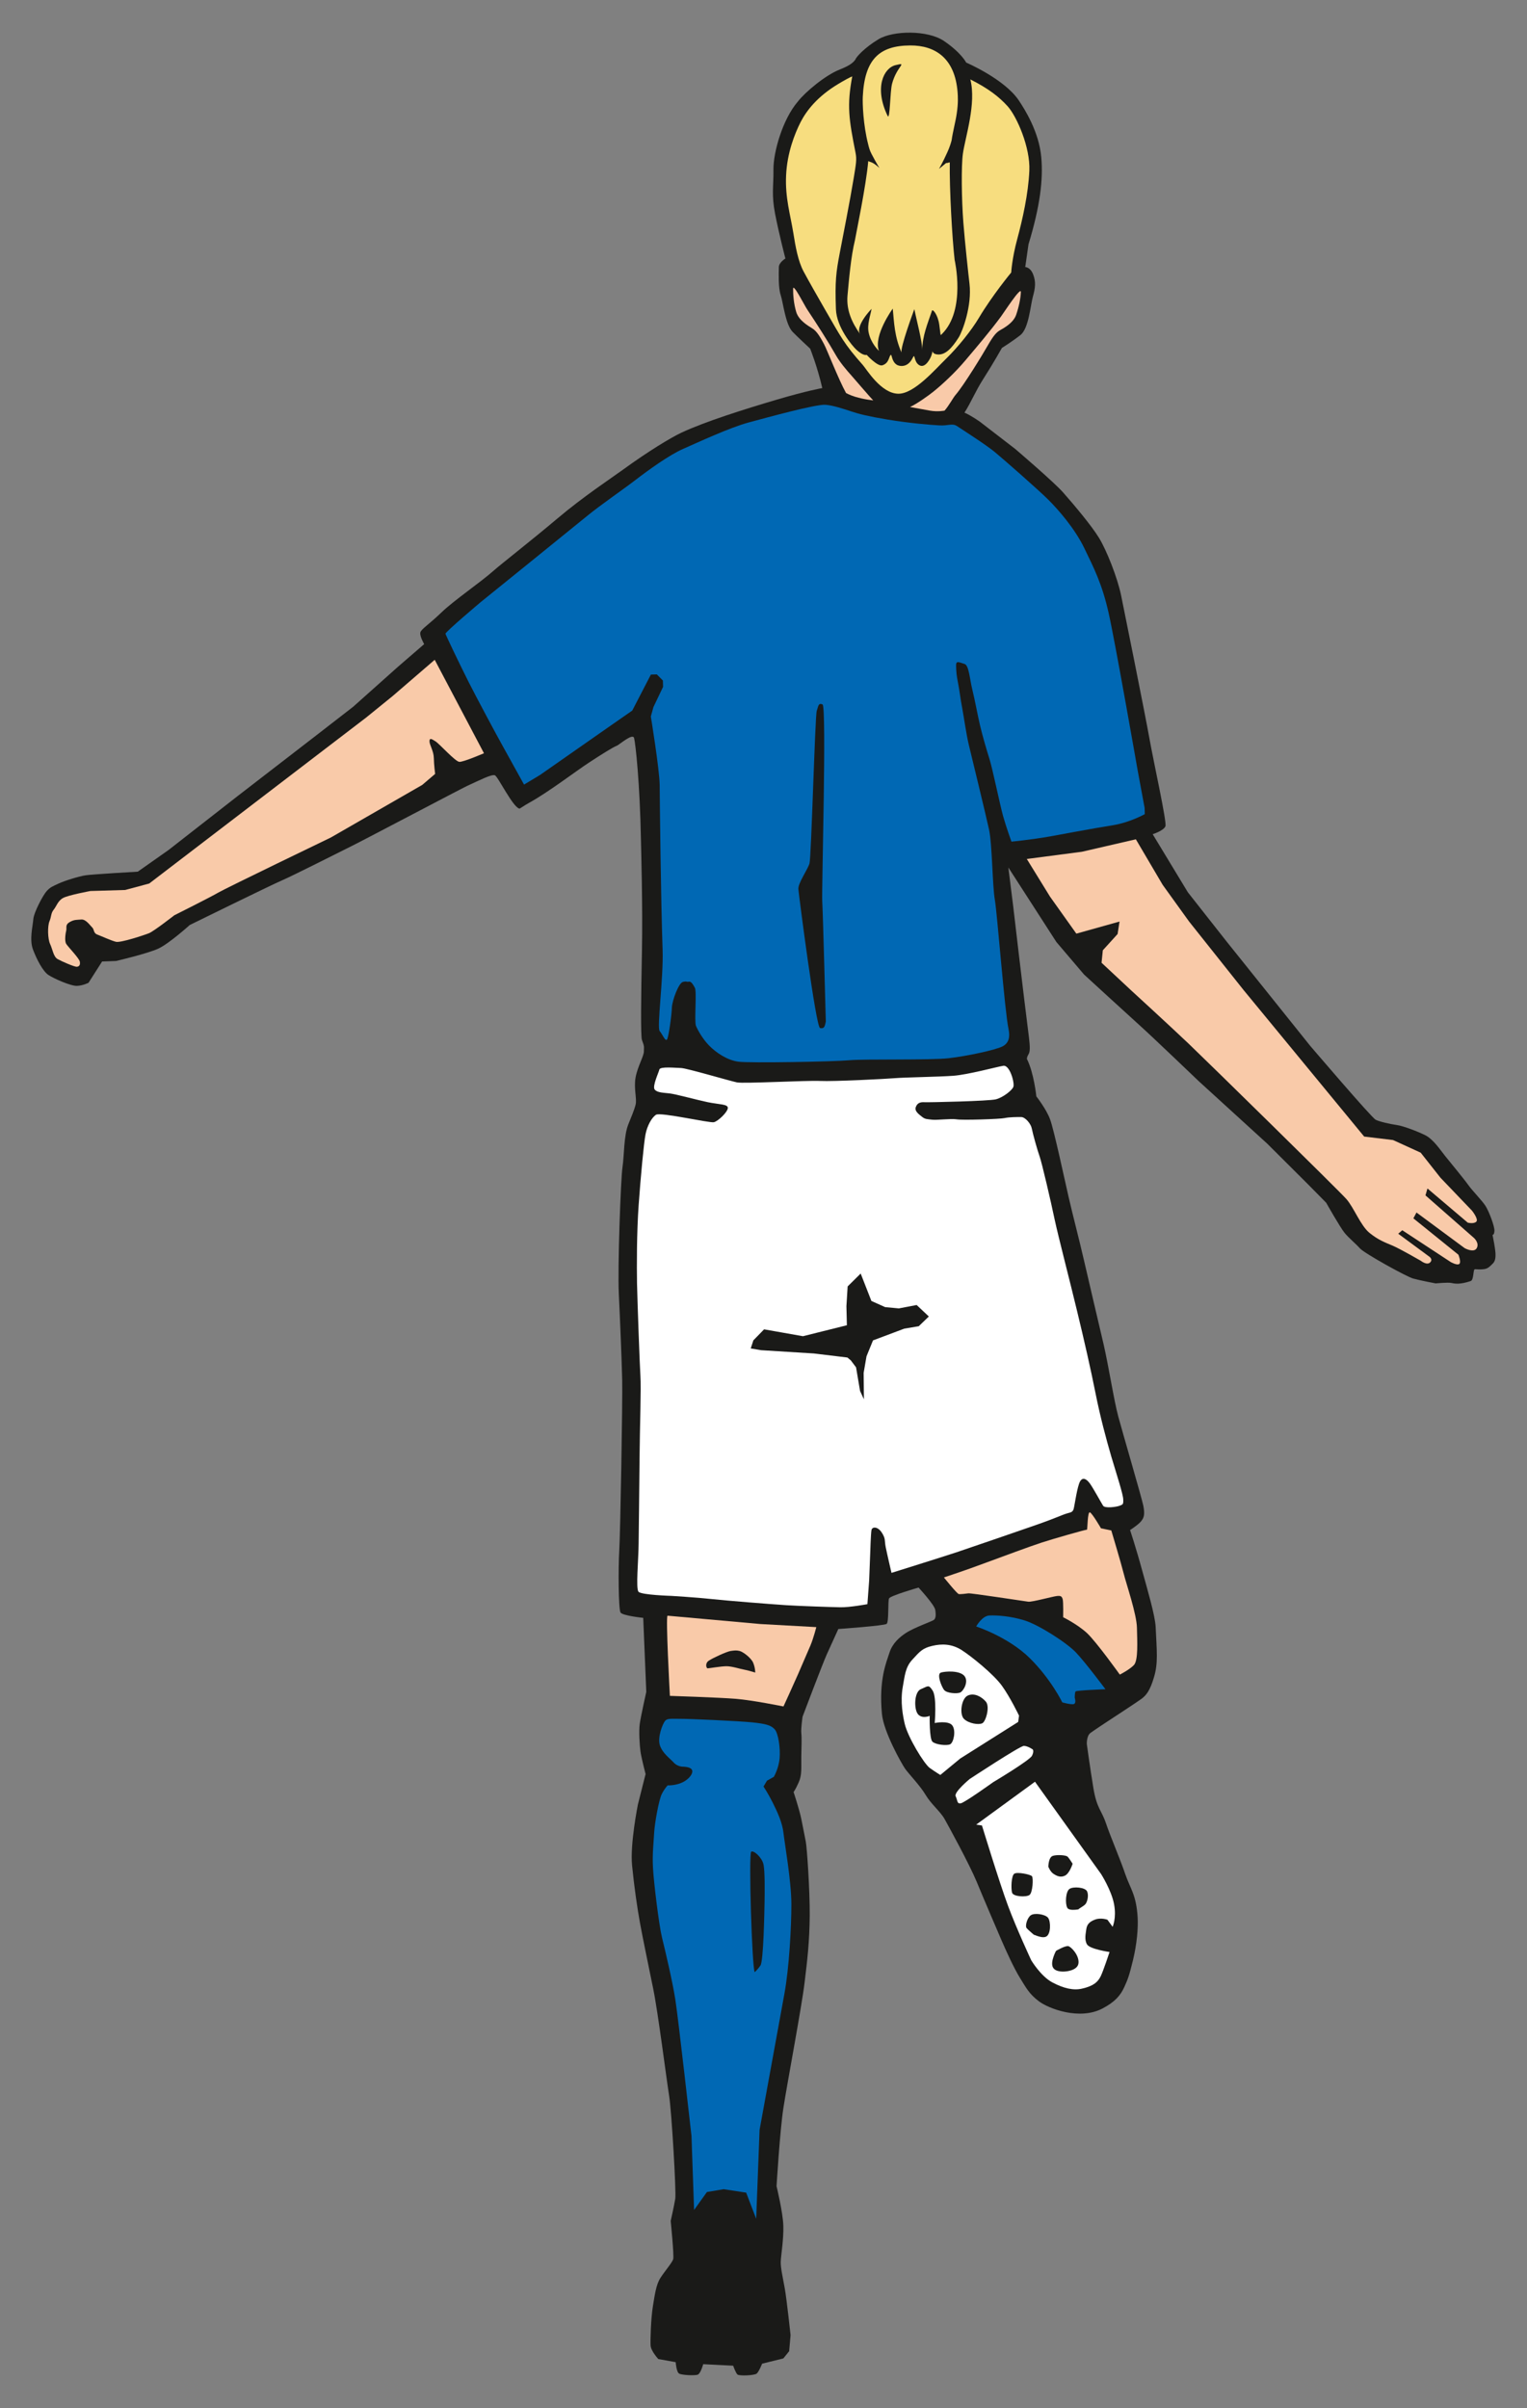 <?xml version="1.0" encoding="utf-8"?>
<!-- Generator: Adobe Illustrator 16.0.4, SVG Export Plug-In . SVG Version: 6.00 Build 0)  -->
<!DOCTYPE svg PUBLIC "-//W3C//DTD SVG 1.1//EN" "http://www.w3.org/Graphics/SVG/1.1/DTD/svg11.dtd">
<svg version="1.1" id="Ebene_1" xmlns="http://www.w3.org/2000/svg" xmlns:xlink="http://www.w3.org/1999/xlink" x="0px" y="0px"
	 width="32.457px" height="51.181px" viewBox="0 0 32.457 51.181" enable-background="new 0 0 32.457 51.181" xml:space="preserve">
<rect x="0" y="0" width="32.457" height="51.181" fill="#808080" stroke="none"/>
<path fill-rule="evenodd" clip-rule="evenodd" fill="#1A1A18" d="M31.724,26.246c0,0,0.037,0.005,0.041-0.088
	c0.004-0.094-0.113-0.407-0.191-0.53c-0.08-0.122-0.277-0.318-0.363-0.44s-0.394-0.495-0.493-0.618
	c-0.099-0.122-0.249-0.357-0.428-0.445c-0.149-0.074-0.458-0.195-0.604-0.215c-0.147-0.021-0.359-0.069-0.445-0.111
	c-0.086-0.041-1.396-1.576-1.396-1.576l-1.786-2.229l-0.81-1.029l-0.748-1.235c0,0,0.24-0.078,0.271-0.171s-0.248-1.348-0.334-1.83
	c-0.109-0.609-0.555-2.814-0.609-3.078c-0.078-0.375-0.308-0.957-0.469-1.219c-0.16-0.262-0.531-0.703-0.766-0.969
	c-0.197-0.223-1.016-0.922-1.016-0.922l-0.75-0.578c0,0-0.189-0.134-0.328-0.193c0.132-0.202,0.234-0.456,0.396-0.709
	c0.227-0.355,0.4-0.666,0.4-0.666s0.217-0.135,0.395-0.275c0.178-0.142,0.213-0.64,0.264-0.817c0.049-0.177,0.068-0.309,0.006-0.468
	c-0.061-0.161-0.169-0.159-0.169-0.159l0.069-0.483c0.246-0.809,0.316-1.379,0.271-1.856c-0.049-0.533-0.342-1.002-0.482-1.21
	c-0.309-0.452-1.113-0.797-1.113-0.797s-0.101-0.206-0.474-0.46c-0.349-0.235-1.083-0.222-1.39-0.036
	c-0.299,0.18-0.48,0.384-0.491,0.431c-0.053,0.078-0.147,0.139-0.336,0.214C17.539,1.6,17.11,1.962,16.96,2.157
	c-0.325,0.376-0.523,1.076-0.52,1.445c0.004,0.371-0.045,0.523,0.035,0.943c0.081,0.419,0.219,0.95,0.219,0.95
	s-0.137,0.081-0.139,0.182c-0.002,0.141-0.014,0.437,0.039,0.595c0.053,0.158,0.098,0.615,0.252,0.78
	c0.09,0.094,0.375,0.359,0.375,0.359s0.152,0.379,0.257,0.837c0,0-0.32,0.055-0.964,0.245c-0.688,0.203-1.531,0.469-2.031,0.703
	c-0.223,0.104-0.719,0.406-1.234,0.781c-0.26,0.189-0.848,0.575-1.406,1.047c-0.551,0.465-1.199,0.97-1.344,1.099
	c-0.291,0.259-0.843,0.631-1.113,0.891c-0.271,0.26-0.421,0.348-0.449,0.421c-0.027,0.074,0.079,0.255,0.079,0.255l-0.561,0.485
	l-0.948,0.846l-0.739,0.573l-1.714,1.323l-1.468,1.146l-0.657,0.463c0,0-0.972,0.056-1.109,0.077s-0.438,0.112-0.575,0.176
	c-0.137,0.065-0.171,0.073-0.25,0.157s-0.277,0.459-0.287,0.603c-0.011,0.143-0.086,0.433-0.007,0.641
	C0.78,20.39,0.91,20.643,1.03,20.722c0.12,0.079,0.476,0.236,0.606,0.231c0.129-0.005,0.246-0.066,0.246-0.066l0.288-0.452
	l0.297-0.011c0,0,0.674-0.157,0.903-0.265c0.229-0.108,0.664-0.5,0.664-0.5s1.722-0.846,1.957-0.947
	c0.236-0.101,1.229-0.605,1.492-0.735c0.263-0.13,2.344-1.228,2.453-1.277c0.26-0.118,0.515-0.251,0.584-0.222
	c0.067,0.029,0.38,0.678,0.521,0.708c0.009,0.002,0.104-0.068,0.208-0.125c0.41-0.226,0.993-0.673,1.271-0.854
	c0.276-0.182,0.524-0.334,0.583-0.354c0.058-0.02,0.345-0.28,0.375-0.167s0.124,0.958,0.146,2.188
	c0.003,0.173,0.039,1.382,0.021,2.333c-0.02,0.986-0.029,1.818,0,1.896c0.058,0.154,0.041,0.14,0.041,0.242
	c0,0.104-0.135,0.324-0.176,0.553c-0.043,0.227,0.03,0.453,0.001,0.576c-0.03,0.121-0.097,0.275-0.153,0.415
	c-0.102,0.248-0.088,0.661-0.126,0.911s-0.106,2.133-0.079,2.691s0.062,1.418,0.072,1.841c0.01,0.423-0.039,3.237-0.062,3.616
	s-0.018,1.254,0.027,1.324c0.045,0.068,0.482,0.113,0.482,0.113l0.065,1.573c0,0-0.114,0.51-0.138,0.674s-0.003,0.454,0.014,0.589
	c0.018,0.134,0.109,0.484,0.109,0.484l-0.163,0.646c0,0-0.169,0.837-0.124,1.295c0.045,0.457,0.109,0.896,0.168,1.222
	s0.184,0.921,0.283,1.409c0.1,0.487,0.283,1.931,0.336,2.26c0.053,0.33,0.154,2.045,0.131,2.194
	c-0.024,0.149-0.097,0.472-0.097,0.472s0.075,0.744,0.053,0.813c-0.021,0.07-0.172,0.246-0.269,0.394
	c-0.096,0.146-0.123,0.367-0.164,0.617c-0.04,0.25-0.055,0.709-0.047,0.824c0.007,0.117,0.164,0.287,0.164,0.287l0.369,0.066
	c0,0,0.014,0.207,0.072,0.242s0.342,0.048,0.4,0.022c0.06-0.026,0.113-0.221,0.113-0.221l0.637,0.032c0,0,0.053,0.155,0.092,0.188
	s0.363,0.021,0.41-0.022c0.048-0.043,0.113-0.209,0.113-0.209l0.451-0.111l0.124-0.154l0.03-0.342c0,0-0.082-0.762-0.123-0.991
	s-0.09-0.439-0.086-0.569c0.004-0.131,0.064-0.473,0.055-0.766c-0.01-0.291-0.144-0.838-0.144-0.838s0.071-1.178,0.144-1.654
	c0.072-0.475,0.395-2.186,0.451-2.668c0.059-0.482,0.105-0.869,0.11-1.426c0.004-0.557-0.06-1.457-0.083-1.572
	c-0.023-0.116-0.057-0.297-0.096-0.486c-0.037-0.188-0.164-0.572-0.164-0.572s0.038-0.046,0.109-0.206
	c0.072-0.159,0.052-0.312,0.055-0.544c0.004-0.233,0.012-0.398,0-0.5c-0.01-0.102,0.027-0.352,0.027-0.352s0.422-1.117,0.514-1.322
	c0.093-0.206,0.246-0.541,0.246-0.541s0.977-0.069,1.027-0.109c0.051-0.041,0.023-0.482,0.051-0.541s0.627-0.231,0.627-0.231
	s0.338,0.364,0.355,0.474c0.018,0.111,0.011,0.18-0.027,0.212c-0.037,0.032-0.421,0.163-0.599,0.281
	c-0.132,0.087-0.284,0.217-0.347,0.417c-0.064,0.201-0.229,0.568-0.16,1.303c0.037,0.385,0.418,1.055,0.49,1.16
	c0.071,0.104,0.324,0.365,0.438,0.559s0.311,0.35,0.404,0.514c0.092,0.164,0.523,0.953,0.678,1.324
	c0.152,0.369,0.434,1.026,0.533,1.256c0.1,0.23,0.257,0.579,0.39,0.795c0.134,0.215,0.195,0.341,0.403,0.498
	c0.209,0.158,0.865,0.408,1.35,0.154c0.266-0.139,0.386-0.28,0.465-0.455c0.078-0.174,0.099-0.223,0.185-0.572
	c0.085-0.352,0.112-0.689,0.099-0.91c-0.029-0.486-0.157-0.609-0.264-0.922c-0.105-0.312-0.317-0.803-0.41-1.08
	c-0.092-0.275-0.195-0.311-0.267-0.749s-0.139-0.931-0.139-0.931s-0.009-0.174,0.077-0.238c0.086-0.063,0.36-0.243,0.36-0.243
	s0.637-0.416,0.729-0.485c0.091-0.07,0.175-0.16,0.263-0.461c0.089-0.301,0.058-0.543,0.034-1.064
	c-0.011-0.24-0.175-0.795-0.288-1.205c-0.131-0.482-0.256-0.854-0.256-0.854s0.182-0.117,0.238-0.191
	c0.059-0.073,0.08-0.146,0.043-0.33c-0.039-0.185-0.436-1.537-0.531-1.89s-0.205-1.073-0.314-1.544s-0.309-1.309-0.414-1.771
	c-0.106-0.463-0.25-1.007-0.328-1.352c-0.08-0.346-0.312-1.434-0.395-1.654c-0.082-0.221-0.291-0.485-0.291-0.485
	s-0.051-0.5-0.201-0.797c0.014-0.144,0.098-0.034,0.043-0.464c-0.125-0.979-0.333-2.771-0.333-2.771l-0.104-0.833l1.021,1.584
	l0.588,0.691c0,0,0.948,0.87,1.194,1.091c0.247,0.221,1.242,1.174,1.242,1.174l1.458,1.33l0.862,0.859l0.391,0.397
	c0,0,0.297,0.526,0.391,0.64c0.092,0.112,0.234,0.226,0.327,0.33c0.093,0.105,0.989,0.602,1.13,0.64
	c0.141,0.04,0.479,0.104,0.479,0.104s0.26-0.026,0.337-0.009s0.187,0.033,0.406-0.041c0.073-0.023,0.048-0.254,0.092-0.252
	c0.045,0.002,0.105,0.01,0.191-0.001s0.124-0.058,0.169-0.1c0.044-0.041,0.074-0.078,0.077-0.187
	C31.795,26.579,31.724,26.246,31.724,26.246z"/>
<path id="hair" fill-rule="evenodd" clip-rule="evenodd" fill="#F7DD7F" d="M17.017,2.595c0.127-0.246,0.356-0.542,0.793-0.806
	c0.127-0.077,0.26-0.15,0.305-0.165c-0.117,0.619-0.072,0.909,0.07,1.623c0.029,0.146,0.01,0.234-0.037,0.526
	c-0.082,0.5-0.236,1.275-0.299,1.606c-0.077,0.404-0.103,0.59-0.081,1.194c0.015,0.387,0.351,0.782,0.432,0.857
	c0.151,0.143,0.222,0.112,0.222,0.112s0.231,0.254,0.333,0.222c0.139-0.045,0.136-0.171,0.172-0.215
	c0.036-0.043,0.013,0.125,0.135,0.204c0.043,0.028,0.229,0.08,0.339-0.15c0.054-0.111,0.016,0.082,0.136,0.157
	c0.128,0.081,0.241-0.143,0.263-0.212c0.061-0.188-0.045-0.032,0.123-0.015c0.168,0.019,0.309-0.132,0.454-0.361
	c0.084-0.134,0.285-0.677,0.23-1.142c-0.021-0.176-0.099-0.891-0.13-1.294c-0.039-0.496-0.047-1.217-0.01-1.471
	c0.051-0.355,0.289-1.064,0.158-1.577c0.381,0.191,0.611,0.369,0.795,0.573c0.195,0.22,0.481,0.871,0.459,1.367
	c-0.022,0.495-0.145,1.037-0.257,1.453c-0.113,0.417-0.128,0.71-0.128,0.71s-0.405,0.49-0.688,0.966
	c-0.16,0.269-0.447,0.623-0.686,0.857c-0.25,0.244-0.69,0.759-1.027,0.754c-0.367-0.005-0.672-0.518-0.752-0.609
	c-0.402-0.453-0.459-0.583-0.803-1.177c-0.161-0.278-0.359-0.629-0.455-0.808c-0.121-0.222-0.176-0.544-0.218-0.808
	c-0.065-0.406-0.179-0.761-0.156-1.241C16.731,3.247,16.892,2.842,17.017,2.595z"/>
<path id="skin-face-r" fill-rule="evenodd" clip-rule="evenodd" fill="#F9CAA9" d="M19.343,8.649c0.127-0.053,0.396-0.243,0.5-0.328
	c0.188-0.152,0.456-0.4,0.672-0.656c0.262-0.31,0.539-0.636,0.76-0.936c0.064-0.087,0.426-0.646,0.424-0.524
	C21.696,6.326,21.66,6.511,21.6,6.688c-0.06,0.177-0.265,0.285-0.341,0.329c-0.078,0.044-0.141,0.112-0.266,0.33
	c-0.094,0.166-0.502,0.838-0.682,1.046c-0.056,0.065-0.143,0.233-0.234,0.334c0,0-0.143,0.03-0.312,0
	C19.499,8.681,19.343,8.649,19.343,8.649z"/>
<path id="skin-face-l" fill-rule="evenodd" clip-rule="evenodd" fill="#F9CAA9" d="M17.983,8.353
	c-0.163-0.296-0.402-0.915-0.469-1.041c-0.117-0.221-0.18-0.291-0.256-0.337c-0.074-0.047-0.275-0.16-0.332-0.338
	c-0.055-0.179-0.07-0.38-0.068-0.501c0.002-0.122,0.24,0.353,0.301,0.444c0.197,0.295,0.438,0.671,0.614,0.979
	c0.079,0.139,0.214,0.3,0.33,0.429c0.044,0.048,0.397,0.463,0.458,0.521c0,0-0.188-0.016-0.391-0.078
	C18.058,8.396,17.983,8.353,17.983,8.353z"/>
<path id="hair-p" fill="#F7DD7F" d="M18.286,7.107c-0.123-0.172,0.239-0.543,0.239-0.543c-0.017,0.121-0.101,0.33-0.06,0.511
	c0.047,0.213,0.191,0.358,0.217,0.383c-0.123-0.326,0.294-0.899,0.294-0.899c0.028,0.29,0.035,0.596,0.188,0.937
	c-0.041-0.092,0.271-0.926,0.271-0.926c0.045,0.232,0.168,0.681,0.168,0.867c0.001-0.292,0.113-0.558,0.207-0.834
	c0.014-0.042,0.123,0.081,0.154,0.294c0.035,0.245,0.018,0.24,0.055,0.204c0.519-0.508,0.273-1.574,0.272-1.577
	c-0.052-0.452-0.112-1.51-0.103-2.074c-0.039,0.011-0.074,0.02-0.076,0.013c-0.045,0.039-0.153,0.126-0.153,0.126
	s0.081-0.138,0.177-0.353c0.047-0.102,0.074-0.189,0.091-0.254c0.022-0.167,0.085-0.404,0.108-0.563
	c0.035-0.233,0.025-0.369,0.019-0.457c-0.055-0.72-0.47-0.999-1.007-0.996c-0.661,0.003-0.969,0.299-1.008,1.084
	c-0.008,0.143,0.008,0.604,0.113,1.012c0.016,0.067,0.035,0.14,0.074,0.212c0.105,0.202,0.167,0.296,0.167,0.296
	s-0.11-0.104-0.186-0.126c-0.022-0.006-0.036-0.013-0.052-0.02c-0.047,0.531-0.256,1.523-0.284,1.686
	c-0.083,0.339-0.126,0.827-0.157,1.173C17.988,6.585,18.101,6.849,18.286,7.107z M19.037,1.384c0.268-0.064,0.026,0.013-0.076,0.397
	c-0.044,0.167-0.042,0.791-0.095,0.681C18.578,1.865,18.782,1.444,19.037,1.384z"/>
<path id="skin-leg-r" fill-rule="evenodd" clip-rule="evenodd" fill="#F9CAA9" d="M23.802,35.591c0,0-0.493-0.69-0.697-0.882
	c-0.207-0.19-0.507-0.337-0.507-0.337s0.007-0.329-0.011-0.386s-0.037-0.075-0.123-0.065c-0.085,0.009-0.523,0.129-0.605,0.121
	c-0.082-0.01-1.224-0.186-1.275-0.178c-0.053,0.007-0.169,0.022-0.206,0.015c-0.038-0.008-0.315-0.353-0.315-0.353
	s0.469-0.154,0.865-0.303c0.398-0.146,0.969-0.359,1.219-0.44s0.938-0.278,0.955-0.271c0.017,0.007,0.009-0.405,0.068-0.368
	c0.058,0.037,0.232,0.338,0.232,0.338l0.219,0.045c0,0,0.209,0.697,0.264,0.918s0.275,0.859,0.281,1.15s0.03,0.691-0.064,0.793
	C24.007,35.488,23.802,35.591,23.802,35.591z"/>
<path fill-rule="evenodd" clip-rule="evenodd" fill="#FFFFFF" d="M23.539,40.801c0,0-0.134-0.05-0.258-0.005
	c-0.122,0.044-0.177,0.103-0.191,0.205c-0.011,0.09-0.046,0.221,0.015,0.324c0.059,0.102,0.479,0.162,0.479,0.162
	s-0.132,0.401-0.189,0.517c-0.058,0.114-0.14,0.203-0.399,0.262c-0.178,0.04-0.38-0.002-0.628-0.133
	c-0.248-0.132-0.449-0.471-0.449-0.471s-0.312-0.669-0.493-1.157c-0.182-0.488-0.554-1.707-0.554-1.707l-0.123-0.018l1.25-0.912
	l1.406,1.963c0,0,0.221,0.348,0.275,0.641c0.055,0.295-0.031,0.479-0.031,0.479L23.539,40.801L23.539,40.801z"/>
<path fill-rule="evenodd" clip-rule="evenodd" fill="#1A1A18" d="M22.685,40.546c-0.047-0.088-0.035-0.347,0.049-0.401
	c0.083-0.055,0.332-0.033,0.372,0.052c0.039,0.084,0.008,0.215-0.031,0.268s-0.218,0.137-0.142,0.116
	C23.008,40.56,22.729,40.635,22.685,40.546z"/>
<path fill-rule="evenodd" clip-rule="evenodd" fill="#1A1A18" d="M22.647,41.9c0,0-0.214,0.027-0.269-0.091
	c-0.056-0.117,0.068-0.346,0.068-0.346s0.2-0.119,0.265-0.1c0.063,0.02,0.228,0.195,0.213,0.357
	C22.912,41.884,22.647,41.9,22.647,41.9L22.647,41.9z"/>
<path id="player-sock-r" fill-rule="evenodd" clip-rule="evenodd" fill="#0068B4" d="M22.828,36.216
	c-0.053,0.021-0.249-0.035-0.249-0.035s-0.237-0.492-0.693-0.942c-0.457-0.45-1.137-0.671-1.137-0.671s0.125-0.227,0.281-0.233
	c0.158-0.007,0.447,0.011,0.747,0.104s0.892,0.471,1.093,0.682c0.203,0.213,0.627,0.781,0.627,0.781s-0.617,0.023-0.635,0.047
	c-0.019,0.025-0.018,0.134-0.018,0.134S22.881,36.192,22.828,36.216z"/>
<path fill-rule="evenodd" clip-rule="evenodd" fill="#1A1A18" d="M22.392,39.825c-0.068-0.044-0.109-0.15-0.109-0.15
	s0-0.203,0.097-0.232c0.095-0.029,0.277-0.014,0.31,0.016s0.109,0.152,0.109,0.152s-0.06,0.195-0.157,0.25
	C22.542,39.913,22.46,39.869,22.392,39.825z"/>
<path fill-rule="evenodd" clip-rule="evenodd" fill="#1A1A18" d="M21.981,41.127c0.068,0.051-0.137-0.111-0.164-0.155
	s0.013-0.203,0.089-0.263c0.075-0.061,0.313-0.026,0.372,0.052c0.059,0.079,0.062,0.358-0.049,0.402S21.913,41.077,21.981,41.127z"
	/>
<path fill-rule="evenodd" clip-rule="evenodd" fill="#1A1A18" d="M21.56,39.822c0.065-0.041,0.338,0.015,0.374,0.053
	c0.034,0.038,0.016,0.351-0.051,0.399c-0.065,0.051-0.352,0.039-0.372-0.051C21.488,40.134,21.495,39.864,21.56,39.822z"/>
<path fill-rule="evenodd" clip-rule="evenodd" fill="#FFFFFF" d="M21.108,37.879c0,0-0.605,0.435-0.688,0.448
	s-0.065-0.064-0.107-0.15c-0.043-0.086,0.298-0.367,0.298-0.367s1.069-0.704,1.151-0.704s0.189,0.075,0.189,0.075
	s0.034,0.036-0.016,0.135C21.886,37.415,21.108,37.879,21.108,37.879L21.108,37.879z"/>
<path fill-rule="evenodd" clip-rule="evenodd" fill="#FFFFFF" d="M20.411,37.374l-0.424,0.35c0,0-0.1-0.06-0.224-0.148
	c-0.122-0.088-0.468-0.658-0.533-0.939c-0.037-0.16-0.097-0.466-0.042-0.78c0.044-0.241,0.053-0.423,0.207-0.587
	c0.152-0.165,0.209-0.24,0.419-0.289c0.21-0.05,0.418-0.042,0.622,0.086c0.204,0.129,0.682,0.514,0.86,0.761
	s0.364,0.635,0.364,0.635l-0.018,0.134L20.411,37.374L20.411,37.374z"/>
<path fill-rule="evenodd" clip-rule="evenodd" fill="#1A1A18" d="M20.489,36.532c-0.1-0.099-0.056-0.433,0.082-0.496
	c0.137-0.062,0.292,0.023,0.383,0.129c0.092,0.104,0.002,0.42-0.073,0.459C20.805,36.665,20.589,36.631,20.489,36.532z"/>
<path fill-rule="evenodd" clip-rule="evenodd" fill="#1A1A18" d="M20.065,35.915c-0.055-0.074-0.16-0.336-0.066-0.367
	c0.094-0.029,0.395-0.049,0.498,0.07c0.102,0.12-0.021,0.326-0.09,0.355S20.12,35.988,20.065,35.915z"/>
<path fill-rule="evenodd" clip-rule="evenodd" fill="#1A1A18" d="M19.761,36.468c0,0-0.16,0.07-0.249-0.035
	c-0.089-0.106-0.083-0.478,0.064-0.534c0.147-0.058,0.159-0.109,0.249,0.034s0.043,0.687,0.043,0.687s0.291-0.06,0.374,0.052
	s0.026,0.368-0.048,0.401s-0.302,0.008-0.373-0.054C19.751,36.958,19.761,36.468,19.761,36.468z"/>
<path id="skin-leg-l" fill-rule="evenodd" clip-rule="evenodd" fill="#F9CAA9" d="M16.962,35.584
	c-0.086,0.198-0.309,0.684-0.309,0.684s-0.652-0.132-1.01-0.162c-0.355-0.029-1.404-0.063-1.404-0.063s-0.094-1.707-0.049-1.704
	c0.044,0.003,1.971,0.177,1.971,0.177l1.19,0.066c0,0-0.058,0.23-0.123,0.386C17.163,35.12,17.048,35.386,16.962,35.584z"/>
<path id="player-sock-l" fill-rule="evenodd" clip-rule="evenodd" fill="#0068B4" d="M16.653,38.956
	c-0.023-0.219-0.133-0.453-0.229-0.645s-0.195-0.341-0.195-0.341l0.076-0.128l0.002,0.001l0.141-0.079c0,0,0.105-0.178,0.123-0.396
	s-0.027-0.529-0.105-0.615c-0.079-0.087-0.191-0.117-0.479-0.147c-0.288-0.029-1.349-0.077-1.522-0.075
	c-0.175,0.002-0.278-0.017-0.329,0.044c-0.051,0.062-0.167,0.353-0.109,0.522c0.059,0.17,0.206,0.268,0.291,0.361
	c0.085,0.095,0.202,0.09,0.202,0.09s0.141,0,0.182,0.058s-0.018,0.146-0.09,0.207c-0.17,0.146-0.42,0.132-0.42,0.132
	s-0.061,0.058-0.125,0.183c-0.063,0.125-0.152,0.622-0.163,0.829c-0.01,0.207-0.042,0.44-0.024,0.752
	c0.018,0.311,0.124,1.19,0.191,1.47c0.069,0.279,0.222,0.928,0.282,1.31c0.062,0.381,0.345,2.908,0.345,2.908l0.055,1.572
	l0.273-0.381l0.355-0.06l0.479,0.073l0.213,0.556l0.072-1.89c0,0,0.423-2.322,0.526-2.883c0.104-0.562,0.15-1.427,0.15-1.912
	C16.821,39.987,16.677,39.175,16.653,38.956z"/>
<path fill-rule="evenodd" clip-rule="evenodd" fill="#1A1A18" d="M16.042,41.915c-0.057-0.07-0.134-2.531-0.074-2.561
	s0.225,0.127,0.258,0.262c0.035,0.136,0.028,0.613,0.025,0.809c-0.004,0.194-0.021,1.256-0.088,1.35
	C16.097,41.868,16.042,41.915,16.042,41.915S16.109,42.001,16.042,41.915z"/>
<path fill-rule="evenodd" clip-rule="evenodd" fill="#1A1A18" d="M15.819,35.486c-0.08-0.013-0.264-0.075-0.383-0.073
	c-0.121,0.002-0.367,0.045-0.395,0.045s-0.061-0.107,0.025-0.163c0.084-0.057,0.379-0.193,0.464-0.206
	c0.086-0.012,0.12-0.017,0.192,0c0.071,0.018,0.243,0.145,0.287,0.25s0.044,0.209,0.044,0.209S15.897,35.499,15.819,35.486z"/>
<path id="skin-arm-r" fill-rule="evenodd" clip-rule="evenodd" fill="#F9CAA9" d="M30.042,25.894l0.957,0.773
	c0,0,0.064,0.154,0.02,0.195c-0.045,0.04-0.183-0.039-0.183-0.039l-1.03-0.676l-0.086,0.074l0.645,0.476
	c0,0,0.104,0.059,0.035,0.132S30.2,26.796,30.2,26.796s-0.426-0.246-0.595-0.32c-0.171-0.072-0.308-0.121-0.496-0.273
	s-0.332-0.539-0.493-0.721s-2.943-2.91-3.35-3.299c-0.407-0.387-1.223-1.134-1.223-1.134l-0.629-0.587l0.027-0.265l0.314-0.346
	l0.041-0.265l-0.918,0.257l-0.56-0.787l-0.493-0.8l1.17-0.153l1.148-0.265l0.57,0.968l0.561,0.779l1.158,1.456l2.564,3.115
	l0.614,0.074l0.587,0.268l0.421,0.533l0.67,0.7c0,0,0.144,0.18,0.092,0.233c-0.053,0.055-0.183,0.021-0.183,0.021l-0.856-0.726
	l-0.042,0.147l1.033,0.907c0,0,0.117,0.106,0.056,0.215c-0.061,0.107-0.255,0-0.255,0l-1.025-0.758L30.042,25.894z"/>
<path id="player-shirt" fill-rule="evenodd" clip-rule="evenodd" fill="#0068B4" d="M22.335,17.774
	c-0.408,0.072-0.836,0.114-0.836,0.114s-0.113-0.311-0.178-0.544c-0.065-0.233-0.223-1.001-0.287-1.205s-0.151-0.5-0.202-0.718
	c-0.052-0.219-0.11-0.544-0.165-0.765c-0.055-0.221-0.071-0.515-0.164-0.544c-0.128-0.04-0.185-0.078-0.181,0.042
	c0.003,0.12,0.01,0.204,0.04,0.353c0.031,0.149,0.052,0.347,0.09,0.542c0.037,0.195,0.086,0.559,0.144,0.796
	c0.058,0.238,0.353,1.453,0.425,1.779c0.071,0.326,0.072,1.206,0.125,1.5c0.051,0.293,0.208,2.354,0.291,2.75
	c0.031,0.148,0.018,0.291-0.129,0.366c-0.147,0.075-0.742,0.204-1.137,0.25c-0.393,0.046-1.783,0.013-2.121,0.044
	c-0.339,0.031-2.108,0.062-2.352,0.031c-0.242-0.031-0.479-0.195-0.622-0.34s-0.245-0.332-0.283-0.422
	c-0.038-0.091,0.02-0.733-0.023-0.809c-0.042-0.076-0.08-0.141-0.13-0.13s-0.035-0.016-0.124,0.005
	c-0.09,0.02-0.229,0.396-0.235,0.546c-0.004,0.15-0.068,0.632-0.104,0.678c-0.037,0.046-0.091-0.103-0.155-0.179
	s0.083-1.125,0.062-1.729c-0.038-1.083-0.06-3.169-0.062-3.5c-0.004-0.331-0.188-1.458-0.188-1.458l0.055-0.199l0.205-0.43
	l-0.004-0.135l-0.129-0.13l-0.126,0.004l-0.396,0.765l-0.507,0.353l-1.451,1.014l-0.342,0.206c0,0-0.277-0.502-0.438-0.791
	c-0.161-0.288-0.591-1.093-0.74-1.389c-0.215-0.428-0.483-0.991-0.492-1.025c-0.01-0.035,0.752-0.676,0.752-0.676
	s1.997-1.613,2.263-1.832s0.75-0.551,1.016-0.755c0.266-0.205,0.723-0.537,1.021-0.667c0.297-0.13,0.988-0.453,1.395-0.562
	s1.428-0.391,1.631-0.375c0.158,0.012,0.383,0.086,0.547,0.141s0.359,0.104,0.766,0.172c0.469,0.078,0.918,0.115,1.109,0.125
	c0.191,0.011,0.271-0.053,0.375,0.016c0.141,0.094,0.605,0.39,0.797,0.547c0.191,0.158,0.933,0.808,1.141,1.016
	c0.209,0.208,0.562,0.609,0.766,1.031c0.204,0.423,0.377,0.757,0.516,1.375c0.141,0.625,0.616,3.339,0.616,3.339l0.149,0.804
	l0.004,0.134c0,0-0.311,0.176-0.68,0.236C23.281,17.597,22.335,17.774,22.335,17.774L22.335,17.774
	C22.335,17.774,22.743,17.702,22.335,17.774z"/>
<path fill-rule="evenodd" clip-rule="evenodd" fill="#1A1A18" d="M17.553,21.711c-0.021,0.104-0.032,0.158-0.122,0.139
	c-0.09-0.019-0.451-2.826-0.461-2.951c-0.012-0.126,0.194-0.41,0.236-0.547c0.039-0.137,0.118-3.142,0.154-3.242
	c0.036-0.1,0.03-0.177,0.123-0.139c0.091,0.039-0.021,3.972-0.006,4.181C17.491,19.361,17.553,21.711,17.553,21.711
	S17.573,21.606,17.553,21.711z"/>
<path id="skin-arm-l" fill-rule="evenodd" clip-rule="evenodd" fill="#F9CAA9" d="M9.129,15.756c0,0.076,0.089,0.204,0.092,0.353
	c0.003,0.149,0.028,0.339,0.028,0.339l-0.274,0.234L7.032,17.8c0,0-2.221,1.071-2.389,1.169c-0.167,0.098-0.938,0.484-0.938,0.484
	s-0.432,0.337-0.536,0.38c-0.104,0.042-0.603,0.207-0.703,0.184c-0.099-0.024-0.318-0.124-0.4-0.155
	c-0.083-0.031-0.061-0.109-0.106-0.15c-0.045-0.042-0.134-0.179-0.233-0.169c-0.1,0.009-0.147-0.002-0.247,0.055
	c-0.099,0.057-0.058,0.119-0.072,0.177c-0.014,0.057-0.041,0.222,0,0.287s0.274,0.303,0.288,0.375
	c0.014,0.072-0.013,0.104-0.061,0.11c-0.048,0.006-0.319-0.112-0.41-0.163c-0.09-0.051-0.105-0.202-0.159-0.318
	c-0.054-0.116-0.057-0.382-0.015-0.484c0.043-0.102,0.029-0.173,0.09-0.248s0.087-0.186,0.198-0.248
	c0.11-0.062,0.583-0.149,0.583-0.149l0.739-0.022l0.51-0.137l4.612-3.528l0.561-0.455l0.896-0.772l1.047,1.986
	c0,0-0.435,0.188-0.523,0.183c-0.088-0.005-0.426-0.387-0.511-0.438C9.17,15.7,9.129,15.681,9.129,15.756z"/>
<path id="player-shorts" fill-rule="evenodd" clip-rule="evenodd" fill="#FFFFFF" d="M23.62,30.953
	c-0.105-0.36-0.236-0.846-0.335-1.346c-0.099-0.499-0.243-1.132-0.391-1.742c-0.146-0.61-0.399-1.58-0.479-1.955
	c-0.078-0.375-0.271-1.204-0.318-1.333c-0.047-0.13-0.149-0.498-0.166-0.593c-0.018-0.096-0.135-0.243-0.227-0.243
	s-0.25,0-0.35,0.022c-0.099,0.022-0.898,0.048-1.019,0.027c-0.12-0.02-0.422,0.02-0.524,0.007c-0.102-0.012-0.146-0.007-0.213-0.061
	c-0.067-0.055-0.166-0.119-0.131-0.211c0.036-0.094,0.111-0.104,0.189-0.099c0.079,0.005,1.373-0.024,1.513-0.062
	c0.142-0.036,0.339-0.184,0.37-0.264c0.031-0.081-0.075-0.473-0.215-0.448c-0.141,0.023-0.746,0.188-1.059,0.212
	c-0.311,0.023-1.029,0.033-1.231,0.05s-1.317,0.074-1.602,0.06c-0.284-0.014-1.618,0.06-1.766,0.031
	c-0.146-0.029-1.071-0.303-1.19-0.306c-0.12-0.003-0.446-0.036-0.461,0.032c-0.015,0.067-0.155,0.357-0.099,0.426
	c0.056,0.068,0.187,0.066,0.319,0.082c0.134,0.016,0.582,0.139,0.807,0.186c0.244,0.051,0.434,0.039,0.428,0.125
	c-0.006,0.087-0.204,0.278-0.296,0.301c-0.093,0.021-1.137-0.22-1.231-0.158c-0.094,0.062-0.187,0.236-0.222,0.414
	c-0.036,0.178-0.104,0.912-0.146,1.5s-0.041,1.289-0.035,1.667c0.008,0.377,0.056,1.708,0.072,1.968
	c0.018,0.262-0.012,1.055-0.018,1.746s-0.018,1.655-0.02,1.823c-0.003,0.349-0.062,0.948-0.003,1.019
	c0.058,0.069,0.698,0.088,0.698,0.088s0.543,0.033,0.842,0.066c0.297,0.033,1.303,0.113,1.602,0.132
	c0.297,0.019,0.947,0.04,1.149,0.044s0.575-0.066,0.575-0.066l0.037-0.503l0.023-0.59c0,0,0.012-0.413,0.027-0.485
	c0.018-0.072,0.133-0.076,0.22,0.059c0.085,0.135,0.052,0.156,0.082,0.308c0.03,0.15,0.123,0.546,0.123,0.546
	s1.079-0.337,1.386-0.439c0.438-0.147,1.246-0.427,1.588-0.545c0.342-0.117,0.52-0.19,0.671-0.25
	c0.15-0.059,0.181-0.036,0.219-0.102c0.021-0.035,0.064-0.391,0.123-0.559c0.058-0.17,0.161-0.102,0.233,0
	c0.071,0.1,0.238,0.406,0.277,0.467c0.037,0.062,0.29,0.027,0.355,0c0.064-0.026,0.078-0.026,0.074-0.127
	C23.878,31.774,23.727,31.313,23.62,30.953z M19.528,28.187l-0.307,0.051l-0.665,0.25l-0.138,0.338l-0.061,0.353l0.006,0.561
	l-0.082-0.177l-0.085-0.502l-0.112-0.149l-0.072-0.06l-0.711-0.086l-1.125-0.07l-0.219-0.037l0.056-0.172l0.228-0.234l0.826,0.146
	l0.934-0.233l-0.01-0.405l0.026-0.42l0.277-0.274l0.228,0.583l0.293,0.131l0.291,0.027l0.378-0.072l0.259,0.244L19.528,28.187z"/>
</svg>
